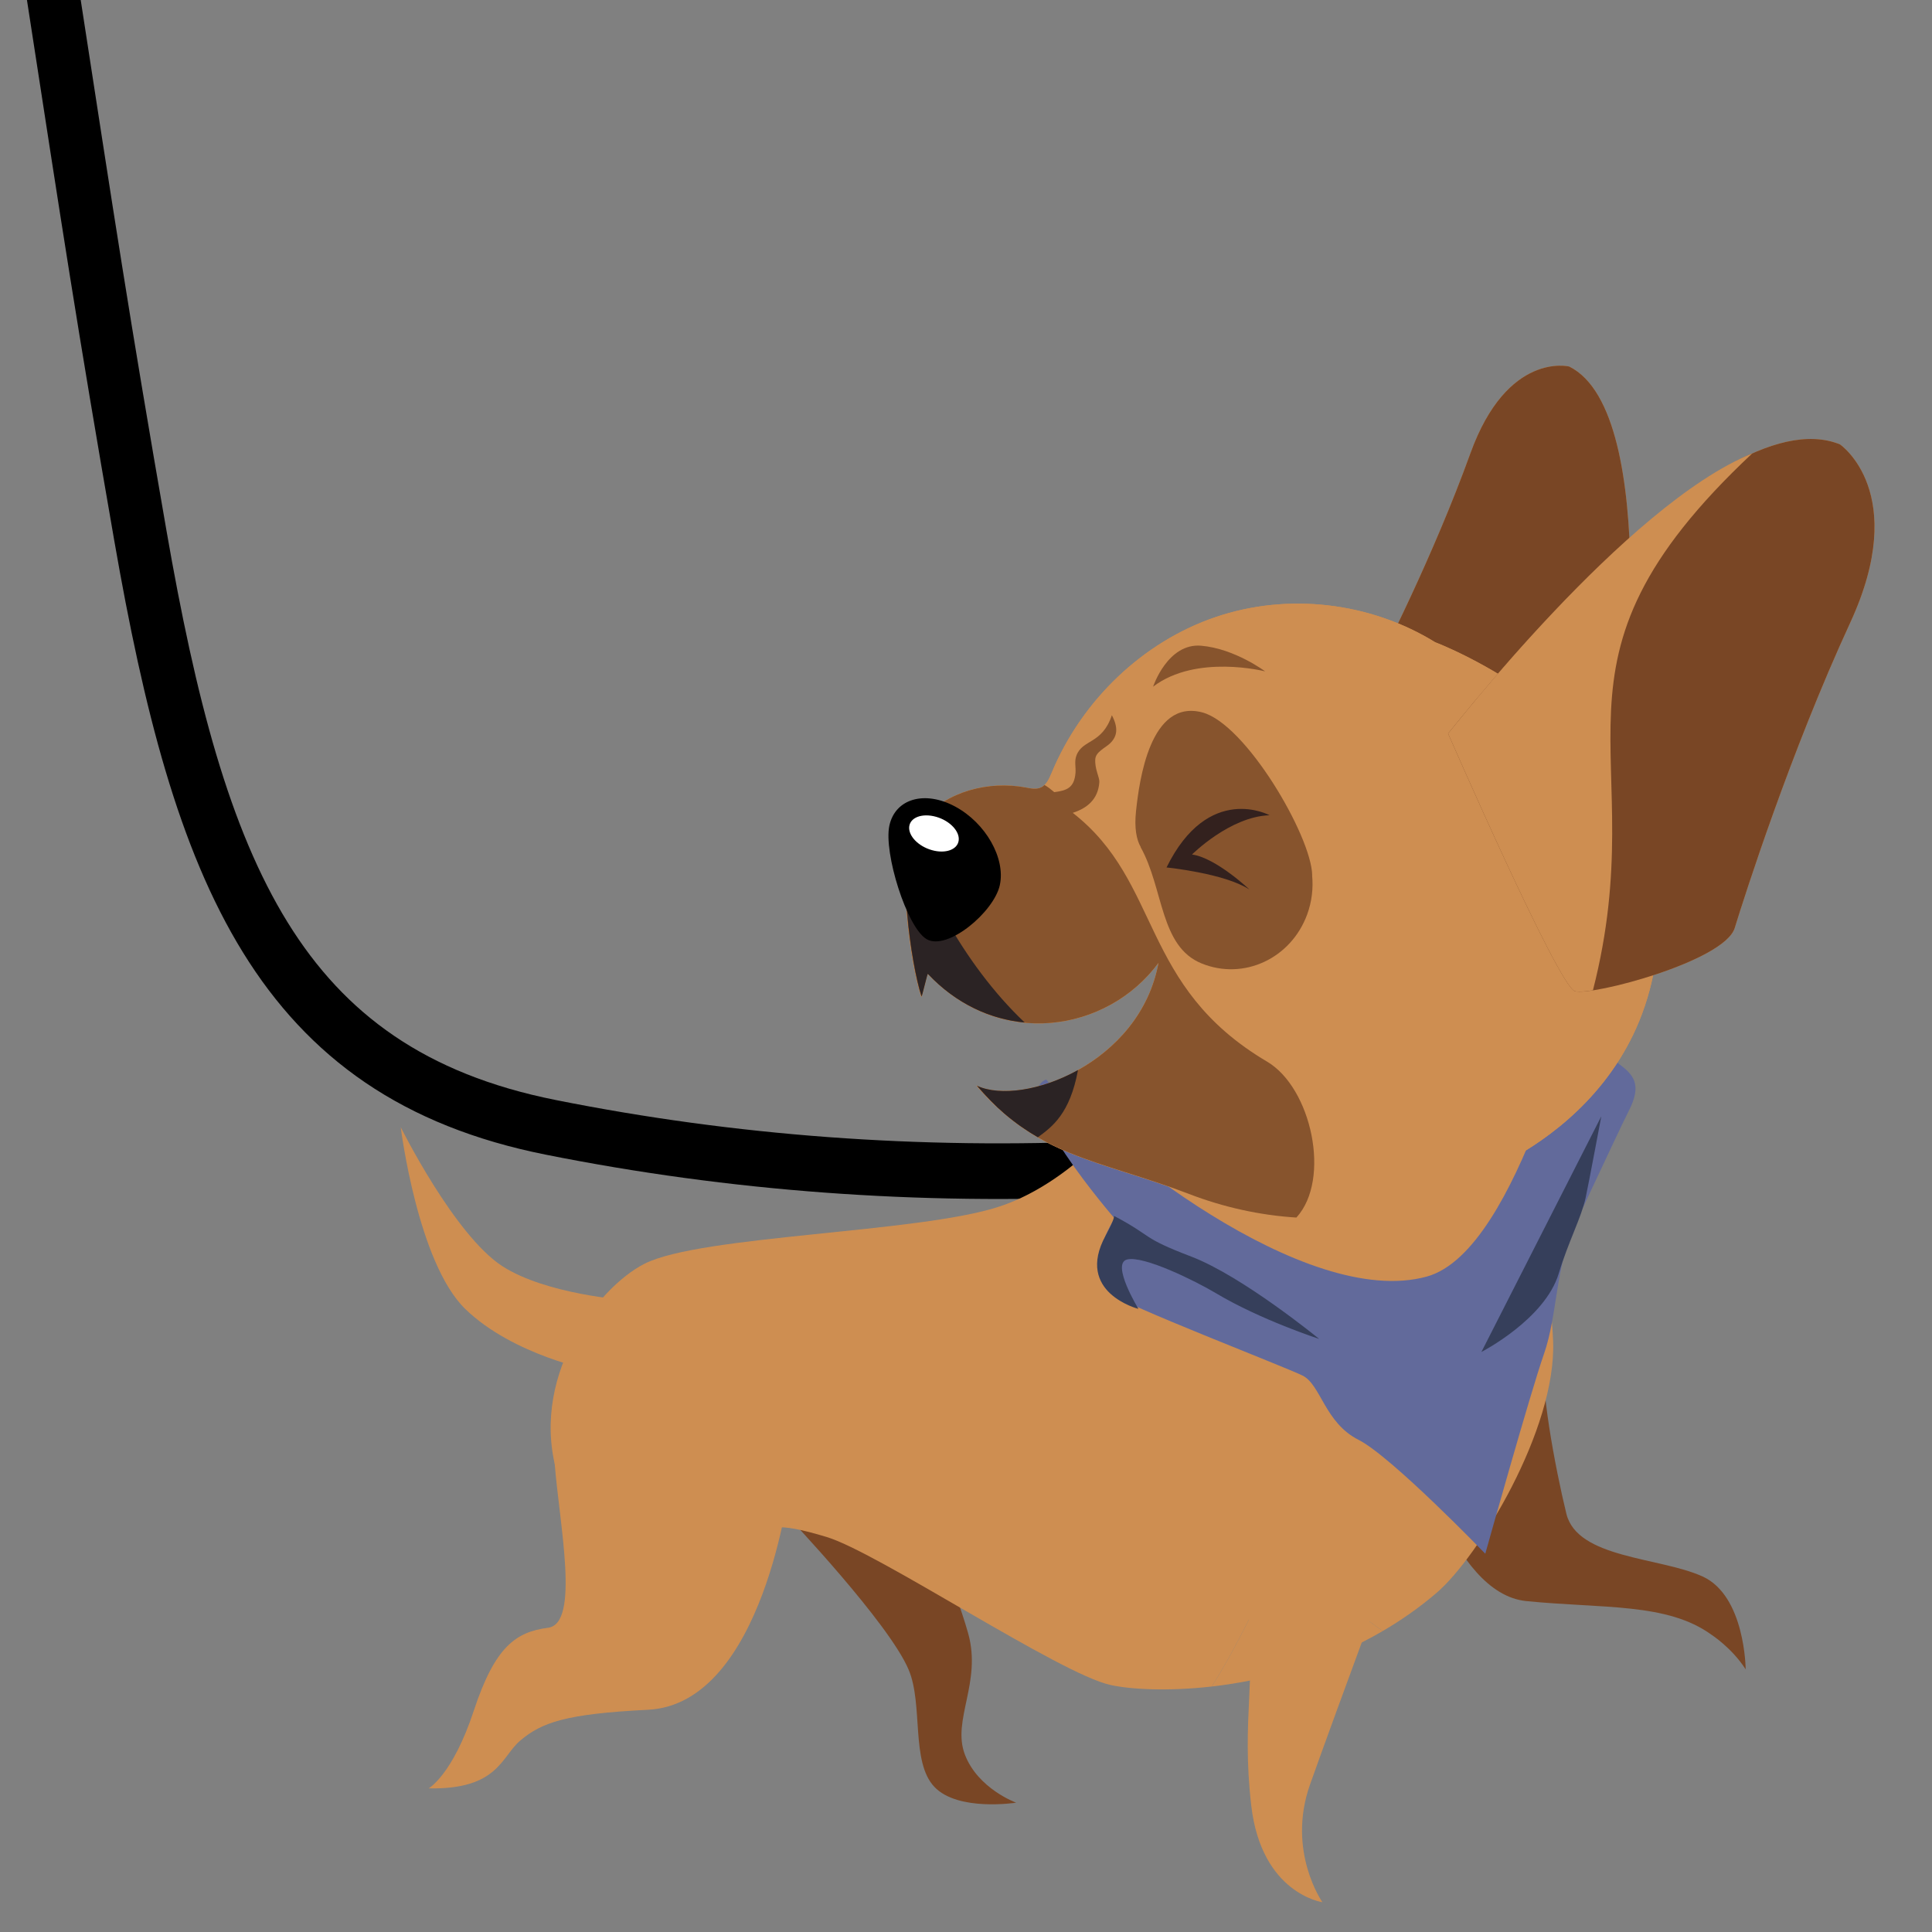 <?xml version="1.0" encoding="UTF-8" standalone="no"?>
<!DOCTYPE svg PUBLIC "-//W3C//DTD SVG 1.1//EN" "http://www.w3.org/Graphics/SVG/1.1/DTD/svg11.dtd">
<svg width="100%" height="100%" viewBox="0 0 34 34" version="1.1" xmlns="http://www.w3.org/2000/svg" xmlns:xlink="http://www.w3.org/1999/xlink" xml:space="preserve" xmlns:serif="http://www.serif.com/" style="fill-rule:evenodd;clip-rule:evenodd;">
    <rect x="0" y="0" width="34" height="34" fill="#808080" stroke="none"/>
    <g transform="matrix(0.934,0,0,0.979,-8.44,0.353)">
        <g>
            <path d="M29.947,20.646C26.349,20.804 22.837,20.557 19.412,19.904C14.274,18.926 12.785,15.317 11.682,9.272C10.975,5.395 10.703,3.672 10.038,-0.439" style="fill-opacity:0;fill-rule:nonzero;stroke:black;stroke-width:1px;"/>
        </g>
    </g>
    <g transform="matrix(0.934,0,0,0.979,-8.44,0.353)">
        <path d="M35.662,25.446C35.662,25.446 36.351,28.281 37.792,28.42C39.233,28.558 40.449,28.446 41.285,29.026C41.285,29.026 41.667,29.26 41.928,29.647C41.928,29.647 41.921,28.321 41.11,27.975C40.3,27.628 38.758,27.655 38.55,26.851C38.343,26.047 38.022,24.415 38.161,24.081C38.3,23.747 35.331,24.057 35.662,25.446" style="fill:rgb(121,70,37);fill-rule:nonzero;"/>
    </g>
    <g transform="matrix(0.934,0,0,0.979,-8.44,0.353)">
        <path d="M28.183,32.044C28.183,32.044 27.086,32.209 26.641,31.759C26.195,31.309 26.434,30.283 26.158,29.656C25.79,28.819 23.881,26.901 23.881,26.901L26.338,26.631C26.338,26.631 27.021,28.121 27.279,29.002C27.537,29.884 26.971,30.556 27.215,31.175C27.459,31.794 28.183,32.044 28.183,32.044" style="fill:rgb(121,70,37);fill-rule:nonzero;"/>
    </g>
    <g transform="matrix(0.934,0,0,0.979,-8.44,0.353)">
        <path d="M20.83,23.009C20.83,23.009 19.337,22.91 18.508,22.404C17.6,21.849 16.587,19.901 16.587,19.901C16.587,19.901 16.904,22.343 17.808,23.174C18.711,24.006 20.213,24.278 20.213,24.278L20.83,23.009Z" style="fill:rgb(206,142,81);fill-rule:nonzero;"/>
    </g>
    <g transform="matrix(0.934,0,0,0.979,-8.44,0.353)">
        <path d="M33.367,27.085C32.912,28.077 32.453,29.068 31.868,29.956C32.837,29.851 33.998,29.569 35.091,28.958C34.406,28.519 33.832,27.907 33.367,27.085" style="fill:rgb(206,142,81);fill-rule:nonzero;"/>
    </g>
    <g transform="matrix(0.934,0,0,0.979,-8.44,0.353)">
        <path d="M38.3,23.748C38.235,22.161 37.408,18.248 37.408,18.248L30.51,19.345C30.51,19.345 29.387,20.854 27.861,21.33C26.334,21.806 22.246,21.842 21.181,22.356C20.277,22.793 18.967,24.446 19.561,26.207C20.156,27.969 23.118,27.73 23.29,27.363C23.431,27.059 23.65,26.99 24.615,27.269C25.58,27.547 29.01,29.733 29.963,29.929C30.34,30.007 31.033,30.046 31.868,29.956C32.454,29.068 32.912,28.077 33.367,27.085C33.832,27.907 34.406,28.519 35.091,28.958C35.439,28.764 35.781,28.537 36.106,28.271C36.892,27.629 38.364,25.335 38.3,23.748" style="fill:rgb(206,142,81);fill-rule:nonzero;"/>
    </g>
    <g transform="matrix(0.934,0,0,0.979,-8.44,0.353)">
        <path d="M23.919,26.295C23.919,26.295 23.43,30.272 21.244,30.374C19.687,30.448 19.245,30.603 18.842,30.925C18.478,31.216 18.429,31.811 17.112,31.787C17.112,31.787 17.562,31.55 17.962,30.395C18.361,29.239 18.756,28.975 19.362,28.9C19.969,28.826 19.576,27.035 19.488,25.949C19.401,24.863 23.337,23.712 23.919,26.295" style="fill:rgb(206,142,81);fill-rule:nonzero;"/>
    </g>
    <g transform="matrix(0.934,0,0,0.979,-8.44,0.353)">
        <path d="M35.705,26.55C35.705,26.55 34.162,30.523 33.719,31.72C33.277,32.917 33.953,33.833 33.953,33.833C33.953,33.833 32.807,33.682 32.613,32.1C32.419,30.517 32.73,29.742 32.526,28.431C32.322,27.121 33.876,24.514 35.705,26.55" style="fill:rgb(206,142,81);fill-rule:nonzero;"/>
    </g>
    <g transform="matrix(0.934,0,0,0.979,-8.44,0.353)">
        <path d="M30.753,19.163L30.797,19.667C30.797,19.667 30.062,20.32 29.654,20.646C29.308,20.647 28.772,19.968 29.089,19.738C29.404,19.51 30.753,19.163 30.753,19.163" style="fill:rgb(54,63,91);fill-rule:nonzero;"/>
    </g>
    <g transform="matrix(0.934,0,0,0.979,-8.44,0.353)">
        <path d="M37.022,27.569C37.022,27.569 37.871,24.675 38.127,23.98C38.383,23.285 38.344,22.396 38.709,21.658C39.302,20.459 39.594,19.853 39.725,19.61C40.247,18.64 39.01,18.934 38.83,17.775C38.746,17.233 37.698,22.121 35.919,22.587C33.633,23.187 29.758,20.209 28.748,19.044C28.013,19.318 30.038,21.542 30.038,21.542C30.038,21.542 29.415,22.433 29.957,22.886C30.205,23.093 33.23,24.202 33.578,24.366C33.925,24.53 33.995,25.213 34.633,25.521C35.252,25.819 37.022,27.569 37.022,27.569" style="fill:rgb(98,106,155);fill-rule:nonzero;"/>
    </g>
    <g transform="matrix(0.934,0,0,0.979,-8.44,0.353)">
        <path d="M30.027,21.496C30.796,21.886 30.513,21.874 31.483,22.228C32.452,22.582 33.892,23.708 33.892,23.708C33.892,23.708 32.792,23.368 31.94,22.882C31.563,22.667 30.584,22.205 30.273,22.28C29.965,22.354 30.487,23.168 30.487,23.168C30.487,23.168 29.283,22.875 29.868,21.851C30.05,21.532 30.027,21.496 30.027,21.496" style="fill:rgb(54,63,91);fill-rule:nonzero;"/>
    </g>
    <g transform="matrix(0.934,0,0,0.979,-8.44,0.353)">
        <path d="M39.208,19.706C39.208,19.706 38.971,20.915 38.913,21.169C38.832,21.529 38.586,21.961 38.407,22.529C38.148,23.355 36.949,23.942 36.949,23.942L39.208,19.706Z" style="fill:rgb(54,63,91);fill-rule:nonzero;"/>
    </g>
    <g transform="matrix(0.934,0,0,0.979,-8.44,0.353)">
        <path d="M35.709,20.728C35.709,20.728 35.771,20.724 35.873,20.705C35.797,20.707 35.74,20.71 35.709,20.728" style="fill:rgb(36,31,32);fill-rule:nonzero;"/>
    </g>
    <g transform="matrix(0.934,0,0,0.979,-8.44,0.353)">
        <path d="M39.592,12.994C39.587,12.934 40.37,7.064 38.603,6.228C38.603,6.228 37.438,5.949 36.741,7.79C36.044,9.631 35.085,11.426 34.856,11.845C34.628,12.264 35.588,13.967 35.8,14.093C36.013,14.219 39.592,12.994 39.592,12.994" style="fill:rgb(206,142,81);fill-rule:nonzero;"/>
    </g>
    <g transform="matrix(0.934,0,0,0.979,-8.44,0.353)">
        <path d="M39.592,12.994C39.587,12.934 40.37,7.064 38.603,6.228C38.603,6.228 37.438,5.949 36.741,7.79C36.044,9.631 35.085,11.426 34.856,11.845C34.628,12.264 35.588,13.967 35.8,14.093C36.013,14.219 39.592,12.994 39.592,12.994" style="fill:rgb(121,70,37);fill-rule:nonzero;"/>
    </g>
    <g transform="matrix(0.934,0,0,0.979,-8.44,0.353)">
        <path d="M30.865,16.947C29.901,18.197 27.866,18.51 26.518,17.146C26.509,17.136 26.407,17.572 26.397,17.561C26.395,17.555 26.393,17.55 26.391,17.544C26.193,16.98 25.923,15.13 26.232,14.618C26.65,13.925 27.565,13.653 28.361,13.796C28.459,13.813 28.564,13.835 28.654,13.793C28.757,13.746 28.808,13.631 28.854,13.526C29.427,12.217 30.58,11.173 31.94,10.732C33.3,10.291 34.846,10.46 36.079,11.185C36.079,11.185 40.117,12.63 40.283,15.847C40.481,19.654 36.747,20.805 36.747,20.805C35.162,21.723 33.156,21.734 31.438,21.103C29.763,20.489 28.588,20.447 27.433,19.153C28.294,19.546 30.516,18.763 30.865,16.947" style="fill:rgb(206,142,81);fill-rule:nonzero;"/>
    </g>
    <g transform="matrix(0.934,0,0,0.979,-8.44,0.353)">
        <path d="M30.865,16.947C29.901,18.197 27.866,18.51 26.518,17.146C26.509,17.136 26.407,17.572 26.397,17.561C26.395,17.555 26.393,17.55 26.391,17.544C26.193,16.98 25.923,15.13 26.232,14.618C26.65,13.925 27.565,13.653 28.361,13.796C28.459,13.813 28.564,13.835 28.654,13.793C28.757,13.746 28.808,13.631 28.854,13.526C29.427,12.217 30.58,11.173 31.94,10.732C33.3,10.291 34.846,10.46 36.079,11.185C36.079,11.185 40.117,12.63 40.283,15.847C40.481,19.654 36.747,20.805 36.747,20.805C35.162,21.723 33.156,21.734 31.438,21.103C29.763,20.489 28.588,20.447 27.433,19.153C28.294,19.546 30.516,18.763 30.865,16.947" style="fill:rgb(206,142,81);fill-rule:nonzero;"/>
    </g>
    <g transform="matrix(0.934,0,0,0.979,-8.44,0.353)">
        <path d="M36.321,12.824C36.383,12.774 41.299,6.693 43.705,7.628C43.705,7.628 45.03,8.491 43.899,10.831C42.768,13.171 41.916,15.721 41.722,16.32C41.529,16.92 39.024,17.546 38.711,17.457C38.397,17.368 36.321,12.824 36.321,12.824" style="fill:rgb(206,142,81);fill-rule:nonzero;"/>
    </g>
    <g transform="matrix(0.934,0,0,0.979,-8.44,0.353)">
        <path d="M36.321,12.824C36.383,12.774 41.299,6.693 43.705,7.628C43.705,7.628 45.03,8.491 43.899,10.831C42.768,13.171 41.916,15.721 41.722,16.32C41.529,16.92 39.024,17.546 38.711,17.457C38.397,17.368 36.321,12.824 36.321,12.824" style="fill:rgb(121,70,37);fill-rule:nonzero;"/>
    </g>
    <g transform="matrix(0.934,0,0,0.979,-8.44,0.353)">
        <path d="M39.05,17.442C40.219,13.091 37.791,11.601 42.051,7.791C39.664,8.715 36.372,12.783 36.321,12.824C36.321,12.824 38.397,17.368 38.71,17.457C38.765,17.473 38.886,17.466 39.05,17.442" style="fill:rgb(206,142,81);fill-rule:nonzero;"/>
    </g>
    <g transform="matrix(0.934,0,0,0.979,-8.44,0.353)">
        <path d="M31.688,12.445C32.508,12.65 33.746,14.668 33.761,15.373L33.759,15.372C33.783,15.605 33.755,15.846 33.665,16.08C33.359,16.871 32.47,17.265 31.679,16.959C30.887,16.653 30.965,15.615 30.528,14.868C30.529,14.867 30.529,14.867 30.53,14.866C30.448,14.729 30.408,14.52 30.441,14.222C30.503,13.666 30.708,12.201 31.688,12.445" style="fill:rgb(135,84,45);fill-rule:nonzero;"/>
    </g>
    <g transform="matrix(0.934,0,0,0.979,-8.44,0.353)">
        <path d="M30.763,11.983C30.763,11.983 31.037,11.193 31.671,11.247C32.304,11.3 32.874,11.708 32.874,11.708C32.874,11.708 31.577,11.391 30.763,11.983" style="fill:rgb(135,84,45);fill-rule:nonzero;"/>
    </g>
    <g transform="matrix(0.934,0,0,0.979,-8.44,0.353)">
        <path d="M27.608,19.337C27.574,19.302 27.54,19.266 27.506,19.23C27.484,19.206 27.461,19.18 27.438,19.155C28.304,19.543 30.517,18.759 30.865,16.947C29.901,18.197 27.866,18.51 26.519,17.146C26.509,17.137 26.412,17.548 26.398,17.558C26.397,17.553 26.395,17.548 26.392,17.543C26.195,16.978 25.925,15.129 26.234,14.616C26.286,14.53 26.346,14.45 26.412,14.377C26.879,13.863 27.665,13.671 28.361,13.795C28.459,13.813 28.564,13.835 28.654,13.793C28.678,13.783 28.698,13.767 28.717,13.75C28.781,13.786 28.842,13.831 28.901,13.879C29.139,13.85 29.279,13.8 29.301,13.531C29.309,13.423 29.277,13.331 29.317,13.225C29.43,12.923 29.801,13.025 29.986,12.496C30.11,12.722 30.091,12.875 29.951,13.003C29.865,13.081 29.685,13.154 29.674,13.282C29.659,13.46 29.755,13.61 29.75,13.697C29.729,14.014 29.51,14.171 29.249,14.251C30.938,15.507 30.5,17.364 32.912,18.724C33.745,19.193 34.123,20.837 33.463,21.526C32.773,21.485 32.086,21.339 31.44,21.102C30.583,20.787 29.857,20.623 29.197,20.365C29.189,20.362 29.181,20.358 29.172,20.355C29.102,20.327 29.033,20.299 28.964,20.268C28.94,20.258 28.916,20.246 28.891,20.235C28.838,20.21 28.786,20.185 28.733,20.159C28.701,20.143 28.669,20.126 28.638,20.109C28.593,20.085 28.549,20.061 28.504,20.035C28.469,20.015 28.433,19.993 28.398,19.971C28.358,19.946 28.318,19.921 28.278,19.894C28.241,19.87 28.205,19.843 28.169,19.817C28.13,19.79 28.091,19.762 28.053,19.732C28.017,19.705 27.98,19.674 27.944,19.644C27.906,19.613 27.868,19.581 27.83,19.548C27.795,19.517 27.759,19.483 27.724,19.45C27.685,19.413 27.646,19.376 27.608,19.337" style="fill:rgb(135,84,45);fill-rule:nonzero;"/>
    </g>
    <g transform="matrix(0.934,0,0,0.979,-8.44,0.353)">
        <path d="M27.447,19.158C27.882,19.348 28.646,19.247 29.348,18.874C29.196,19.662 28.86,19.896 28.591,20.083C28.38,19.967 28.174,19.831 27.971,19.666C27.966,19.662 27.962,19.659 27.957,19.655C27.786,19.515 27.616,19.347 27.447,19.158" style="fill:rgb(43,35,36);fill-rule:nonzero;"/>
    </g>
    <g transform="matrix(0.934,0,0,0.979,-8.44,0.353)">
        <path d="M28.344,18.02C27.7,17.962 27.055,17.689 26.519,17.146C26.51,17.137 26.423,17.504 26.401,17.552C26.401,17.55 26.4,17.549 26.4,17.547C26.202,16.984 25.934,15.142 26.239,14.624C26.321,15.35 27.163,16.957 28.344,18.02" style="fill:rgb(43,35,36);fill-rule:nonzero;"/>
    </g>
    <g transform="matrix(0.934,0,0,0.979,-8.44,0.353)">
        <path d="M27.875,15.55C27.985,15.065 27.608,14.433 27.034,14.138C26.459,13.843 25.904,13.996 25.794,14.48C25.683,14.965 26.121,16.31 26.495,16.521C26.884,16.739 27.765,16.034 27.875,15.55" style="fill-rule:nonzero;"/>
    </g>
    <g transform="matrix(0.934,0,0,0.979,-8.44,0.353)">
        <path d="M27.1,14.747C27.122,14.582 26.931,14.391 26.674,14.322C26.416,14.253 26.19,14.33 26.168,14.496C26.147,14.662 26.337,14.852 26.594,14.921C26.851,14.991 27.078,14.913 27.1,14.747" style="fill:white;fill-rule:nonzero;"/>
    </g>
    <g transform="matrix(0.934,0,0,0.979,-8.44,0.353)">
        <path d="M32.957,14.294C32.957,14.294 31.808,13.698 31.016,15.233C31.016,15.233 32.102,15.335 32.578,15.629C32.578,15.629 31.946,15.058 31.496,15C31.496,15 32.21,14.318 32.957,14.294" style="fill:rgb(51,33,30);fill-rule:nonzero;"/>
    </g>
</svg>
